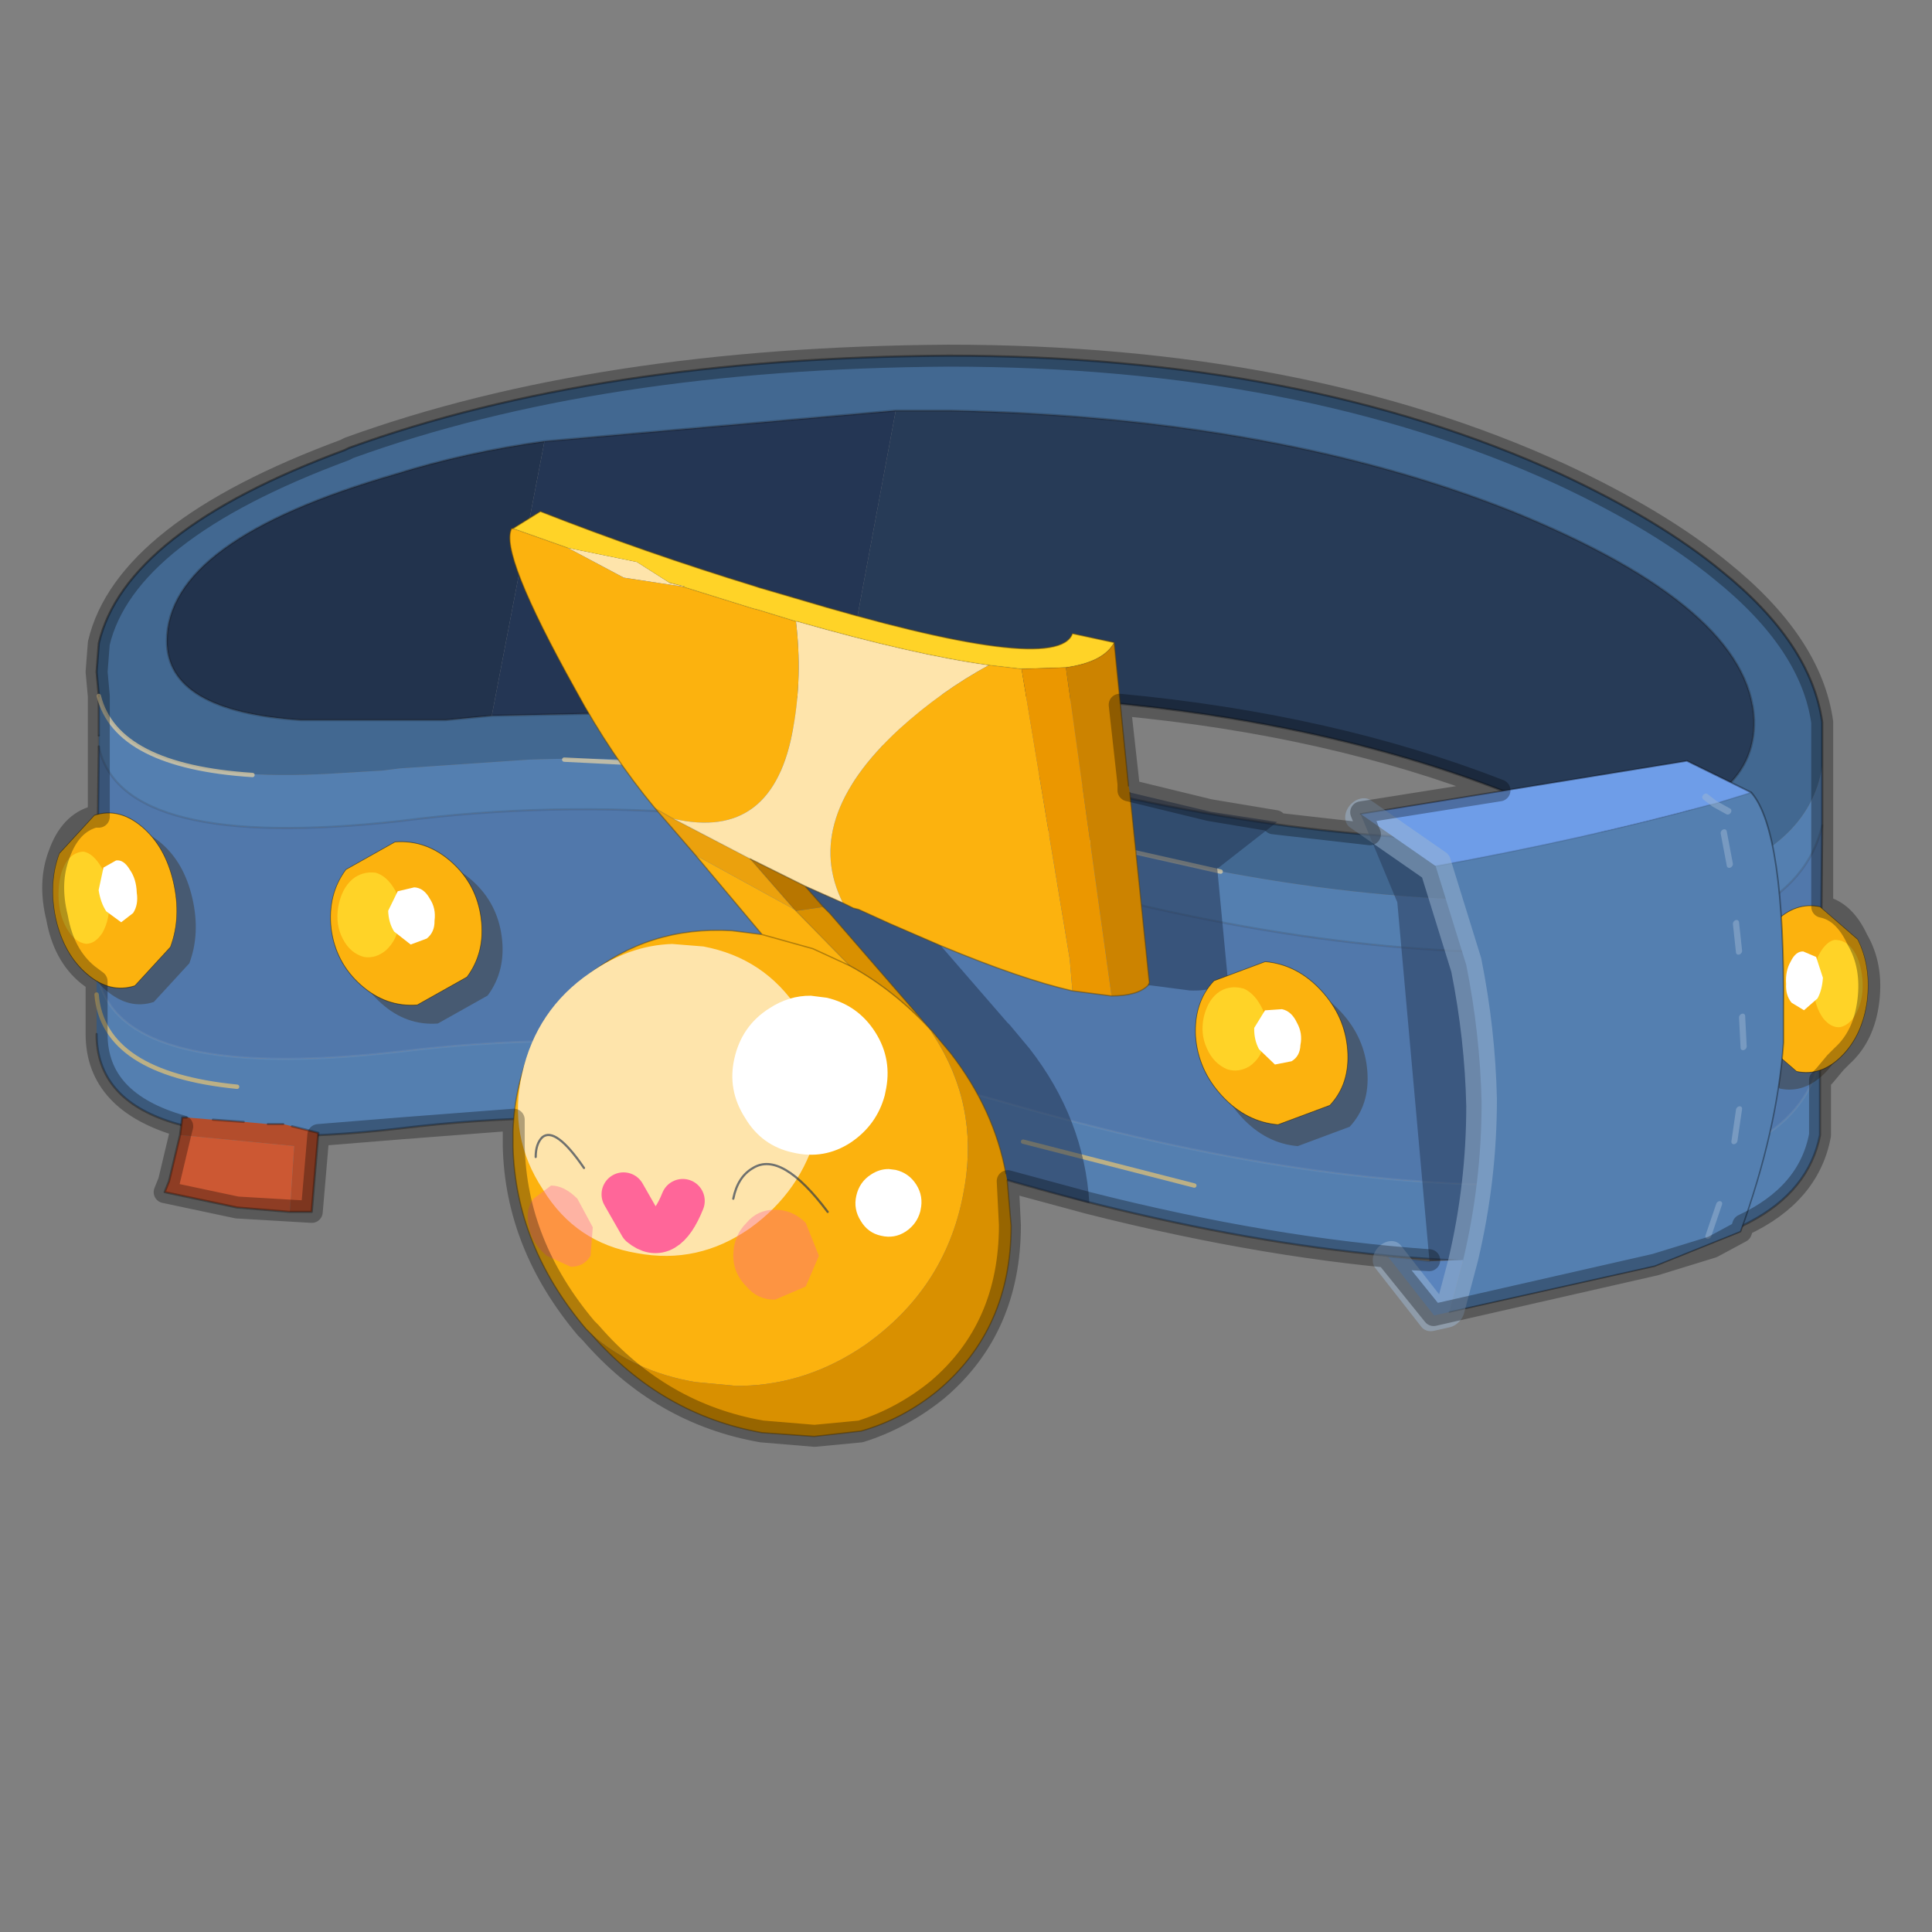 <?xml version="1.0" encoding="UTF-8" standalone="no"?>
<svg xmlns:xlink="http://www.w3.org/1999/xlink" height="440.0px" width="440.0px" xmlns="http://www.w3.org/2000/svg">
  <rect width="100%" height="100%" fill="#808080" stroke="none"/>
  <g transform="matrix(10.0, 0.0, 0.0, 10.0, 0.0, 0.0)">
    <use height="44.0" transform="matrix(1.0, 0.0, 0.0, 1.0, 0.0, 0.0)" width="44.0" xlink:href="#shape0"/>
    <use height="14.05" transform="matrix(-0.228, -0.183, -0.065, 0.316, 42.787, 21.576)" width="11.7" xlink:href="#sprite0"/>
    <use height="17.9" transform="matrix(0.698, -0.156, 0.0, 0.698, 30.636, 18.266)" width="14.3" xlink:href="#sprite1"/>
    <use height="35.5" transform="matrix(0.594, -0.002, 0.0, 0.594, 11.623, 11.65)" width="29.4" xlink:href="#sprite2"/>
    <use height="14.05" transform="matrix(0.309, -0.102, 0.05, 0.319, 27.018, 22.36)" width="11.7" xlink:href="#sprite0"/>
    <use height="14.05" transform="matrix(0.297, -0.153, 0.068, 0.315, 7.262, 19.928)" width="11.7" xlink:href="#sprite0"/>
    <use height="14.05" transform="matrix(0.214, -0.216, 0.098, 0.325, 0.881, 19.679)" width="11.7" xlink:href="#sprite0"/>
    <use height="25.1" transform="matrix(1.0, 0.0, 0.0, 1.0, 0.95, 7.85)" width="41.85" xlink:href="#shape6"/>
  </g>
  <defs>
    <g id="shape0" transform="matrix(1.0, 0.0, 0.0, 1.0, 0.0, 0.0)">
      <path d="M44.0 44.0 L0.0 44.0 0.0 0.0 44.0 0.0 44.0 44.0" fill="#43adca" fill-opacity="0.0" fill-rule="evenodd" stroke="none"/>
      <path d="M41.45 24.25 L41.45 25.85 Q40.95 28.4 36.0 28.7 30.4 29.0 23.2 26.95 16.05 24.85 9.1 25.7 2.2 26.5 2.2 23.55 L2.2 22.05 Q2.5 24.7 9.1 23.95 16.05 23.1 23.2 25.2 30.4 27.25 36.0 26.95 40.9 26.65 41.45 24.1 L41.45 24.25 M2.25 17.0 L2.25 16.75 2.25 15.85 Q2.8 17.95 7.85 17.6 L8.7 17.55 9.1 17.5 12.05 17.3 Q17.55 17.1 23.2 18.75 30.4 20.8 36.0 20.45 L37.85 20.25 38.25 20.15 38.55 20.1 Q41.2 19.35 41.5 17.45 L41.5 18.8 Q40.9 21.35 36.0 21.65 30.4 21.95 23.2 19.9 16.05 17.8 9.1 18.7 2.75 19.4 2.25 17.0" fill="#547fb0" fill-rule="evenodd" stroke="none"/>
      <path d="M2.2 22.05 L2.2 22.0 2.2 21.8 2.2 21.45 2.2 21.25 2.25 17.0 Q2.75 19.4 9.1 18.7 16.05 17.8 23.2 19.9 30.4 21.95 36.0 21.65 40.9 21.35 41.5 18.8 L41.45 24.1 Q40.9 26.65 36.0 26.95 30.4 27.25 23.2 25.2 16.05 23.1 9.1 23.95 2.5 24.7 2.2 22.05" fill="#5178ab" fill-rule="evenodd" stroke="none"/>
      <path d="M2.25 15.85 L2.2 15.3 2.25 14.65 Q2.85 12.1 7.85 10.25 L7.95 10.2 Q13.6 8.15 21.6 8.1 29.65 8.1 35.55 10.8 37.8 11.85 39.2 13.0 41.25 14.65 41.5 16.45 L41.5 16.85 41.5 17.45 Q41.2 19.35 38.55 20.1 L38.25 20.15 37.85 20.25 36.0 20.45 Q30.4 20.8 23.2 18.75 17.55 17.1 12.05 17.3 L9.1 17.5 8.7 17.55 7.85 17.6 Q2.8 17.95 2.25 15.85 M36.3 18.95 L36.5 18.95 36.55 18.95 36.65 18.95 Q40.0 18.45 39.95 16.4 39.85 13.85 34.45 11.65 29.05 9.5 21.65 9.35 L20.4 9.35 12.4 10.05 Q10.6 10.3 9.0 10.8 3.8 12.3 3.8 14.6 3.8 16.2 6.85 16.4 L10.15 16.4 11.2 16.3 13.65 16.25 13.95 16.25 17.45 16.5 23.1 17.55 Q29.7 19.3 34.9 19.1 L35.55 19.05 36.3 18.95" fill="#426891" fill-rule="evenodd" stroke="none"/>
      <path d="M20.4 9.35 L21.65 9.35 Q29.05 9.5 34.45 11.65 39.85 13.85 39.95 16.4 40.0 18.45 36.65 18.95 L36.55 18.95 36.5 18.95 36.3 18.95 34.45 18.1 Q29.05 15.95 21.65 15.8 L19.2 15.8 20.4 9.35" fill="#273b57" fill-rule="evenodd" stroke="none"/>
      <path d="M11.2 16.3 L10.15 16.4 6.85 16.4 Q3.8 16.2 3.8 14.6 3.8 12.3 9.0 10.8 10.6 10.3 12.4 10.05 L11.2 16.3" fill="#22334d" fill-rule="evenodd" stroke="none"/>
      <path d="M13.65 16.25 L11.2 16.3 12.4 10.05 20.4 9.35 19.2 15.8 13.65 16.25" fill="#243654" fill-rule="evenodd" stroke="none"/>
      <path d="M41.45 24.25 L41.45 25.85 Q40.95 28.4 36.0 28.7 30.4 29.0 23.2 26.95 16.05 24.85 9.1 25.7 2.2 26.5 2.2 23.55 M2.2 21.8 L2.2 21.45 M2.2 21.25 L2.25 17.0 M2.25 16.75 L2.25 15.85 M36.3 18.95 L35.55 19.05 34.9 19.1 Q29.7 19.3 23.1 17.55 L17.45 16.5 13.95 16.25 13.65 16.25 19.2 15.8 21.65 15.8 Q29.05 15.95 34.45 18.1 L36.3 18.95" fill="none" stroke="#000000" stroke-linecap="round" stroke-linejoin="round" stroke-opacity="0.302" stroke-width="0.05"/>
      <path d="M2.25 15.85 L2.2 15.3 2.25 14.65 Q2.85 12.1 7.85 10.25 L7.95 10.2 Q13.6 8.15 21.6 8.1 29.65 8.1 35.55 10.8 37.8 11.85 39.2 13.0 41.25 14.65 41.5 16.45 L41.5 16.85 41.5 17.45 41.5 18.8 41.45 24.1" fill="none" stroke="#000000" stroke-linecap="round" stroke-linejoin="round" stroke-opacity="0.353" stroke-width="0.05"/>
      <path d="M20.4 9.35 L21.65 9.35 Q29.05 9.5 34.45 11.65 39.85 13.85 39.95 16.4 40.0 18.45 36.65 18.95 L36.55 18.95 36.5 18.95 36.3 18.95 M13.65 16.25 L11.2 16.3 10.15 16.4 6.85 16.4 Q3.8 16.2 3.8 14.6 3.8 12.3 9.0 10.8 10.6 10.3 12.4 10.05 L20.4 9.35" fill="none" stroke="#000000" stroke-linecap="round" stroke-linejoin="round" stroke-opacity="0.2" stroke-width="0.05"/>
      <path d="M2.25 17.0 L2.25 16.75 M41.5 18.8 Q40.9 21.35 36.0 21.65 30.4 21.95 23.2 19.9 16.05 17.8 9.1 18.7 2.75 19.4 2.25 17.0" fill="none" stroke="#000000" stroke-linecap="round" stroke-linejoin="round" stroke-opacity="0.102" stroke-width="0.05"/>
      <path d="M2.2 22.0 L2.2 21.8" fill="none" stroke="#000000" stroke-linecap="round" stroke-linejoin="round" stroke-opacity="0.153" stroke-width="0.05"/>
      <path d="M41.45 24.1 Q40.9 26.65 36.0 26.95 30.4 27.25 23.2 25.2 16.05 23.1 9.1 23.95 2.5 24.7 2.2 22.05" fill="none" stroke="#b9cddf" stroke-linecap="round" stroke-linejoin="round" stroke-opacity="0.102" stroke-width="0.05"/>
      <path d="M12.5 24.45 L16.55 24.65 M23.3 26.0 L27.2 27.0 M34.2 27.85 L36.0 27.8 38.05 27.55 M2.2 22.65 Q2.35 24.45 5.4 24.75" fill="none" stroke="#fdd06b" stroke-linecap="round" stroke-linejoin="round" stroke-opacity="0.612" stroke-width="0.1"/>
      <path d="M34.85 20.5 L36.0 20.45 37.85 20.25 38.25 20.15 38.55 20.1 M23.8 18.95 L27.8 19.85 M2.25 15.85 Q2.65 17.45 5.75 17.65 M12.85 17.3 L16.85 17.5" fill="none" stroke="#fee2a4" stroke-linecap="round" stroke-linejoin="round" stroke-opacity="0.612" stroke-width="0.1"/>
    </g>
    <g id="sprite0" transform="matrix(1.0, 0.0, 0.0, 1.0, 5.25, 12.15)">
      <use height="14.05" transform="matrix(1.0, 0.0, 0.0, 1.0, -5.25, -12.15)" width="11.7" xlink:href="#shape1"/>
    </g>
    <g id="shape1" transform="matrix(1.0, 0.0, 0.0, 1.0, 5.25, 12.15)">
      <path d="M5.25 -6.65 Q6.65 -4.35 6.45 -2.0 6.25 0.35 4.6 1.35 L0.75 1.5 Q-1.45 0.6 -2.85 -1.7 -4.25 -4.0 -4.05 -6.35 -3.8 -8.7 -2.15 -9.7 L1.65 -9.85 Q3.85 -8.95 5.25 -6.65" fill="#382c15" fill-opacity="0.38" fill-rule="evenodd" stroke="none"/>
      <path d="M5.3 -3.9 Q5.1 -1.55 3.45 -0.55 L-0.4 -0.4 Q-2.6 -1.3 -4.0 -3.6 -5.4 -5.9 -5.2 -8.25 -4.95 -10.6 -3.3 -11.6 L0.5 -11.75 Q2.7 -10.85 4.1 -8.55 5.5 -6.25 5.3 -3.9" fill="#fcb20e" fill-rule="evenodd" stroke="none"/>
      <path d="M5.3 -3.9 Q5.1 -1.55 3.45 -0.55 L-0.4 -0.4 Q-2.6 -1.3 -4.0 -3.6 -5.4 -5.9 -5.2 -8.25 -4.95 -10.6 -3.3 -11.6 L0.5 -11.75 Q2.7 -10.85 4.1 -8.55 5.5 -6.25 5.3 -3.9 Z" fill="none" stroke="#000000" stroke-linecap="round" stroke-linejoin="round" stroke-opacity="0.451" stroke-width="0.05"/>
      <path d="M-1.75 -5.0 Q-2.6 -4.8 -3.35 -5.3 -4.25 -6.0 -4.55 -7.2 -4.85 -8.35 -4.4 -9.4 -3.9 -10.5 -3.0 -10.75 -2.2 -10.95 -1.3 -10.4 -0.55 -9.8 -0.2 -8.55 0.0 -7.4 -0.4 -6.35 -0.8 -5.3 -1.75 -5.0" fill="#ffd327" fill-rule="evenodd" stroke="none"/>
      <path d="M-1.0 -7.5 L-0.05 -8.45 1.15 -8.15 Q1.8 -7.8 2.05 -6.9 2.35 -6.05 2.05 -5.3 1.9 -4.55 1.25 -4.4 L0.05 -4.55 -0.9 -5.95 Q-1.15 -6.7 -1.0 -7.5" fill="#ffffff" fill-rule="evenodd" stroke="none"/>
    </g>
    <g id="sprite1" transform="matrix(1.0, 0.0, 0.0, 1.0, 11.2, 20.25)">
      <use height="17.9" transform="matrix(1.0, 0.0, 0.0, 1.0, -11.2, -20.25)" width="14.3" xlink:href="#shape2"/>
    </g>
    <g id="shape2" transform="matrix(1.0, 0.0, 0.0, 1.0, 11.2, 20.25)">
      <path d="M-8.25 -17.5 Q-3.35 -17.3 0.65 -17.5 L0.85 -17.5 2.05 -17.6 Q3.15 -16.1 3.1 -10.2 L3.1 -9.2 Q2.9 -6.4 1.7 -3.35 L-1.1 -2.85 -7.8 -2.85 -7.35 -4.45 Q-6.75 -6.85 -6.75 -9.45 -6.8 -11.7 -7.25 -14.05 L-8.25 -17.5" fill="#547fb0" fill-rule="evenodd" stroke="none"/>
      <path d="M2.05 -17.6 L0.85 -17.5 0.65 -17.5 Q-3.35 -17.3 -8.25 -17.5 L-10.7 -19.75 -0.05 -19.1 2.05 -17.6" fill="#6e9de8" fill-rule="evenodd" stroke="none"/>
      <path d="M-8.25 -17.5 L-7.25 -14.05 Q-6.8 -11.7 -6.75 -9.45 -6.75 -6.85 -7.35 -4.45 L-8.45 -4.65 -9.5 -16.6 -10.7 -19.75 -8.25 -17.5" fill="#273957" fill-opacity="0.502" fill-rule="evenodd" stroke="none"/>
      <path d="M-7.35 -4.45 L-7.8 -2.85 -8.3 -2.85 -9.8 -5.1 -8.45 -4.65 -7.35 -4.45" fill="#5a84bd" fill-rule="evenodd" stroke="none"/>
      <path d="M2.05 -17.6 L0.85 -17.5 0.65 -17.5 Q-3.35 -17.3 -8.25 -17.5 M-9.8 -5.1 L-8.45 -4.65" fill="none" stroke="#000000" stroke-linecap="round" stroke-linejoin="round" stroke-opacity="0.102" stroke-width="0.05"/>
      <path d="M-7.8 -2.85 L-1.1 -2.85 1.7 -3.35 Q2.9 -6.4 3.1 -9.2 L3.1 -10.2 Q3.15 -16.1 2.05 -17.6 L-0.05 -19.1 -10.7 -19.75" fill="none" stroke="#000000" stroke-linecap="round" stroke-linejoin="round" stroke-opacity="0.353" stroke-width="0.05"/>
      <path d="M-8.25 -17.5 L-7.25 -14.05 Q-6.8 -11.7 -6.75 -9.45 -6.75 -6.85 -7.35 -4.45 L-7.8 -2.85 M-10.7 -19.75 L-8.25 -17.5 M-9.8 -5.1 L-8.3 -2.85 -7.8 -2.85" fill="none" stroke="#9cb5d1" stroke-linecap="round" stroke-linejoin="round" stroke-opacity="0.502" stroke-width="1.0"/>
      <path d="M1.3 -17.15 L0.85 -17.5 0.55 -17.8 M1.35 -15.4 L1.15 -16.5 M1.65 -12.5 L1.55 -13.45 M1.8 -9.35 L1.75 -10.35 M1.5 -6.35 L1.65 -7.35 M0.65 -3.45 L1.0 -4.4" fill="none" stroke="#9cb5d1" stroke-linecap="round" stroke-linejoin="round" stroke-opacity="0.502" stroke-width="0.2"/>
    </g>
    <g id="sprite2" transform="matrix(1.0, 0.0, 0.0, 1.0, 9.65, 35.5)">
      <use height="35.5" transform="matrix(1.0, 0.0, 0.0, 1.0, -9.65, -35.5)" width="29.4" xlink:href="#shape3"/>
      <use height="11.95" transform="matrix(1.0, 0.0, 0.0, 1.0, -9.35, -18.9)" width="11.65" xlink:href="#sprite3"/>
      <use height="11.95" transform="matrix(0.51, 0.024, 0.0, 0.51, -1.135, -17.039)" width="11.65" xlink:href="#sprite4"/>
      <use height="11.95" transform="matrix(0.217, 0.01, 0.0, 0.217, 3.582, -10.301)" width="11.65" xlink:href="#sprite4"/>
    </g>
    <g id="shape3" transform="matrix(1.0, 0.0, 0.0, 1.0, 9.65, 35.5)">
      <path d="M3.1 -20.45 Q1.5 -23.65 5.25 -27.1 6.85 -28.55 8.7 -29.55 L9.95 -29.4 11.8 -18.25 11.9 -17.05 Q9.95 -17.5 6.85 -18.8 L4.9 -19.65 3.7 -20.2 3.5 -20.25 3.1 -20.45 M1.3 -31.25 Q1.55 -29.15 1.2 -27.2 0.45 -22.8 -3.4 -23.7 L-4.1 -24.1 Q-5.8 -26.15 -7.15 -28.65 -10.1 -33.95 -9.6 -34.85 L-9.55 -34.85 -7.45 -34.1 -5.3 -32.95 -3.05 -32.6 -0.35 -31.75 -0.15 -31.7 1.3 -31.25 M1.25 -20.2 L1.3 -20.15 3.35 -18.05 Q5.0 -17.15 6.4 -15.65 L6.8 -15.0 Q8.35 -12.35 7.7 -9.2 7.0 -5.65 3.95 -3.5 1.75 -2.0 -0.75 -1.95 L-1.0 -1.95 -2.55 -2.1 Q-4.9 -2.5 -6.55 -3.95 L-6.75 -4.15 Q-9.45 -7.35 -9.55 -11.15 L-9.55 -11.4 -9.55 -11.75 Q-9.4 -15.45 -6.75 -17.65 -4.35 -19.6 -1.15 -19.4 L0.0 -19.25 -1.8 -21.4 -2.55 -22.3 1.25 -20.2 M3.35 -18.05 L1.95 -18.7 0.0 -19.25 1.95 -18.7 3.35 -18.05" fill="#fcb20e" fill-rule="evenodd" stroke="none"/>
      <path d="M1.3 -20.15 L2.35 -20.3 2.4 -20.25 2.45 -20.2 2.55 -20.1 2.6 -20.05 5.8 -16.35 6.4 -15.65 6.5 -15.55 6.75 -15.25 7.25 -14.65 Q8.9 -12.5 9.35 -10.05 L9.4 -9.8 9.55 -8.05 Q9.55 -4.1 6.75 -1.75 5.4 -0.65 3.8 -0.2 L2.0 0.0 0.0 -0.15 Q-3.85 -0.85 -6.55 -3.95 -4.9 -2.5 -2.55 -2.1 L-1.0 -1.95 -0.75 -1.95 Q1.75 -2.0 3.95 -3.5 7.0 -5.65 7.7 -9.2 8.35 -12.35 6.8 -15.0 L6.4 -15.65 5.8 -16.35 6.4 -15.65 Q5.0 -17.15 3.35 -18.05 L1.3 -20.15" fill="#d99000" fill-rule="evenodd" stroke="none"/>
      <path d="M-3.4 -23.7 L-0.45 -22.15 1.25 -20.2 -2.55 -22.3 -4.1 -24.1 -3.4 -23.7" fill="#eba10d" fill-rule="evenodd" stroke="none"/>
      <path d="M-0.45 -22.15 Q0.55 -21.65 1.65 -21.1 L2.35 -20.3 1.3 -20.15 1.25 -20.2 -0.45 -22.15" fill="#b87600" fill-rule="evenodd" stroke="none"/>
      <path d="M8.7 -29.55 Q6.85 -28.55 5.25 -27.1 1.5 -23.65 3.1 -20.45 L1.65 -21.1 Q0.55 -21.65 -0.45 -22.15 L-3.4 -23.7 Q0.45 -22.8 1.2 -27.2 1.55 -29.15 1.3 -31.25 L1.35 -31.25 Q5.85 -29.95 8.7 -29.55 M-7.45 -34.1 L-4.8 -33.55 -3.55 -32.75 -2.95 -32.6 -3.05 -32.6 -3.55 -32.75 -3.05 -32.6 -5.3 -32.95 -7.45 -34.1" fill="#fee4ab" fill-rule="evenodd" stroke="none"/>
      <path d="M9.95 -29.4 L8.7 -29.55 Q5.85 -29.95 1.35 -31.25 L1.3 -31.25 -0.15 -31.7 -0.35 -31.75 -3.05 -32.6 -2.95 -32.6 -3.55 -32.75 -4.8 -33.55 -7.45 -34.1 -9.55 -34.85 -8.5 -35.5 Q-4.45 -33.9 -0.25 -32.6 L-0.1 -32.55 1.25 -32.15 Q11.3 -29.1 11.9 -30.75 L13.5 -30.4 Q13.1 -29.65 11.65 -29.45 L9.95 -29.4" fill="#ffd327" fill-rule="evenodd" stroke="none"/>
      <path d="M13.5 -30.4 L14.05 -24.9 14.1 -24.65 14.85 -17.35 14.8 -17.25 Q14.4 -16.85 13.4 -16.85 L11.65 -29.45 Q13.1 -29.65 13.5 -30.4" fill="#cc8300" fill-rule="evenodd" stroke="none"/>
      <path d="M11.9 -17.05 L11.8 -18.25 9.95 -29.4 11.65 -29.45 13.4 -16.85 11.9 -17.05" fill="#eb9700" fill-rule="evenodd" stroke="none"/>
      <path d="M3.1 -20.45 L3.5 -20.25 3.7 -20.2 4.9 -19.65 6.85 -18.8 9.4 -15.85 9.5 -15.75 9.75 -15.45 10.25 -14.85 Q12.35 -12.15 12.55 -8.9 L9.4 -9.8 9.35 -10.05 Q8.9 -12.5 7.25 -14.65 L6.75 -15.25 6.5 -15.55 6.4 -15.65 5.8 -16.35 2.6 -20.05 2.55 -20.1 2.45 -20.2 2.4 -20.25 2.35 -20.3 1.65 -21.1 3.1 -20.45 M14.1 -24.65 L17.2 -23.9 19.75 -23.5 17.5 -21.75 17.45 -21.75 17.85 -17.55 Q17.5 -17.0 16.4 -17.05 L14.9 -17.25 14.8 -17.25 14.85 -17.35 14.1 -24.65" fill="#21314d" fill-opacity="0.502" fill-rule="evenodd" stroke="none"/>
      <path d="M9.95 -29.4 L8.7 -29.55 Q5.85 -29.95 1.35 -31.25 L1.3 -31.25 M-3.4 -23.7 L-0.45 -22.15 1.25 -20.2 M11.65 -29.45 Q13.1 -29.65 13.5 -30.4 M-9.55 -34.85 L-7.45 -34.1 M-3.05 -32.6 L-0.35 -31.75 -0.15 -31.7 1.3 -31.25 M9.95 -29.4 L11.65 -29.45 M3.35 -18.05 L1.3 -20.15 M-3.55 -32.75 L-3.05 -32.6 M-4.1 -24.1 L-3.4 -23.7" fill="none" stroke="#593f05" stroke-linecap="round" stroke-linejoin="round" stroke-opacity="0.102" stroke-width="0.05"/>
      <path d="M3.1 -20.45 L3.5 -20.25 3.7 -20.2 4.9 -19.65 6.85 -18.8 Q9.95 -17.5 11.9 -17.05 M-0.45 -22.15 Q0.55 -21.65 1.65 -21.1 L3.1 -20.45 M13.5 -30.4 L14.05 -24.9 M14.8 -17.25 Q14.4 -16.85 13.4 -16.85 L11.9 -17.05 M13.5 -30.4 L11.9 -30.75 Q11.3 -29.1 1.25 -32.15 L-0.1 -32.55 -0.25 -32.6 Q-4.45 -33.9 -8.5 -35.5 L-9.55 -34.85 M14.8 -17.25 L14.85 -17.35 14.1 -24.65 M2.35 -20.3 L1.65 -21.1 M-2.55 -22.3 L-1.8 -21.4 0.0 -19.25 1.95 -18.7 3.35 -18.05 M2.35 -20.3 L2.4 -20.25 2.45 -20.2 2.55 -20.1 2.6 -20.05 5.8 -16.35 6.4 -15.65 Q5.0 -17.15 3.35 -18.05 M6.4 -15.65 L6.5 -15.55 6.75 -15.25 7.25 -14.65 Q8.9 -12.5 9.35 -10.05 M-6.55 -3.95 Q-3.85 -0.85 0.0 -0.15 L2.0 0.0 3.8 -0.2 Q5.4 -0.65 6.75 -1.75 9.55 -4.1 9.55 -8.05 L9.4 -9.8 M-4.1 -24.1 Q-5.8 -26.15 -7.15 -28.65 -10.1 -33.95 -9.6 -34.85 L-9.55 -34.85 M-4.1 -24.1 L-2.55 -22.3 M-6.55 -3.95 L-6.75 -4.15 Q-9.45 -7.35 -9.55 -11.15 L-9.55 -11.4 -9.55 -11.75 Q-9.4 -15.45 -6.75 -17.65 -4.35 -19.6 -1.15 -19.4 L0.0 -19.25" fill="none" stroke="#593f05" stroke-linecap="round" stroke-linejoin="round" stroke-opacity="0.451" stroke-width="0.05"/>
    </g>
    <g id="sprite3" transform="matrix(1.0, 0.0, 0.0, 1.0, 5.85, 11.95)">
      <use height="11.95" transform="matrix(1.0, 0.0, 0.0, 1.0, -5.85, -11.95)" width="11.65" xlink:href="#shape4"/>
    </g>
    <g id="shape4" transform="matrix(1.0, 0.0, 0.0, 1.0, 5.85, 11.95)">
      <path d="M5.6 -4.7 Q5.0 -2.45 3.05 -1.05 1.05 0.35 -1.3 -0.1 -3.65 -0.5 -4.9 -2.55 -6.25 -4.6 -5.7 -7.0 -5.15 -9.45 -3.1 -10.85 -1.6 -11.9 0.05 -11.95 L1.25 -11.85 Q3.6 -11.4 4.9 -9.4 6.2 -7.4 5.65 -4.95 L5.6 -4.7" fill="#fee4ab" fill-rule="evenodd" stroke="none"/>
    </g>
    <g id="sprite4" transform="matrix(1.0, 0.0, 0.0, 1.0, 5.85, 11.95)">
      <use height="11.95" transform="matrix(1.0, 0.0, 0.0, 1.0, -5.85, -11.95)" width="11.65" xlink:href="#shape5"/>
    </g>
    <g id="shape5" transform="matrix(1.0, 0.0, 0.0, 1.0, 5.85, 11.95)">
      <path d="M3.05 -1.05 Q1.05 0.35 -1.3 -0.1 -3.65 -0.5 -4.9 -2.55 -6.25 -4.6 -5.7 -7.0 -5.15 -9.45 -3.1 -10.85 -1.6 -11.9 0.05 -11.95 L1.25 -11.85 Q3.6 -11.4 4.9 -9.4 6.2 -7.4 5.65 -4.95 L5.6 -4.7 Q5.0 -2.45 3.05 -1.05" fill="#ffffff" fill-rule="evenodd" stroke="none"/>
    </g>
    <g id="shape6" transform="matrix(1.0, 0.0, 0.0, 1.0, -0.95, -7.85)">
      <path d="M6.6 27.6 L5.4 27.5 3.75 27.15 3.85 26.9 4.1 25.85 6.7 26.1 6.6 27.6" fill="#cc5833" fill-rule="evenodd" stroke="none"/>
      <path d="M6.1 25.6 L6.45 25.6 6.65 25.65 7.25 25.8 7.1 27.6 6.6 27.6 6.7 26.1 4.1 25.85 4.15 25.45 4.25 25.45 4.85 25.5 5.55 25.55 6.1 25.6" fill="#b34d2c" fill-rule="evenodd" stroke="none"/>
      <path d="M6.1 25.6 L6.45 25.6 M6.65 25.65 L7.25 25.8 7.1 27.6 6.6 27.6 5.4 27.5 3.75 27.15 3.85 26.9 4.1 25.85 4.15 25.45 4.25 25.45 M4.85 25.5 L5.55 25.55" fill="none" stroke="#000000" stroke-linecap="round" stroke-linejoin="round" stroke-opacity="0.302" stroke-width="0.05"/>
      <path d="M14.2 27.2 L14.6 27.9 Q15.15 28.35 15.55 27.35" fill="none" stroke="#ff6699" stroke-linecap="round" stroke-linejoin="round" stroke-width="1.0"/>
      <path d="M16.7 27.3 Q16.8 26.8 17.15 26.6 17.8 26.2 18.85 27.6 M12.2 26.35 Q12.2 26.05 12.35 25.9 12.65 25.65 13.3 26.6" fill="none" stroke="#22334d" stroke-linecap="round" stroke-linejoin="round" stroke-opacity="0.651" stroke-width="0.05"/>
      <path d="M18.35 29.3 L17.65 29.6 Q17.25 29.6 17.0 29.3 16.7 29.0 16.7 28.6 16.7 28.15 17.0 27.85 17.25 27.55 17.65 27.55 18.05 27.55 18.35 27.85 L18.65 28.6 18.35 29.3" fill="#ff6696" fill-opacity="0.38" fill-rule="evenodd" stroke="none"/>
      <path d="M13.45 28.6 Q13.3 28.85 13.0 28.85 L12.45 28.6 Q12.1 28.3 12.05 27.95 11.95 27.55 12.15 27.3 L12.55 27.0 Q12.85 27.0 13.15 27.3 L13.5 27.95 13.45 28.6" fill="#ff6696" fill-opacity="0.38" fill-rule="evenodd" stroke="none"/>
      <path d="M41.5 17.45 L41.5 20.65 Q42.0 20.75 42.3 21.4 42.65 22.0 42.55 22.8 42.45 23.6 41.95 24.05 L41.8 24.2 41.55 24.5 41.45 24.6 41.45 25.85 Q41.2 27.2 39.7 27.9 L39.65 28.05 39.0 28.4 37.7 28.8 32.65 29.95 31.6 28.65 32.55 28.7 Q28.95 28.45 24.8 27.4 L22.95 26.9 23.0 27.9 Q23.0 30.25 21.35 31.65 20.55 32.3 19.6 32.6 L18.55 32.7 17.35 32.6 Q15.05 32.2 13.45 30.35 L13.35 30.25 Q11.75 28.35 11.7 26.1 L11.7 25.95 11.7 25.75 11.7 25.5 9.1 25.7 7.25 25.85 7.1 27.6 5.4 27.5 3.75 27.15 3.85 26.9 4.1 25.85 4.15 25.65 Q2.2 25.1 2.2 23.55 L2.2 22.35 2.0 22.2 Q1.45 21.75 1.3 20.9 1.1 20.1 1.35 19.45 1.6 18.75 2.15 18.6 L2.25 18.6 2.25 15.85 2.2 15.3 2.25 14.65 Q2.85 12.1 7.85 10.25 L7.95 10.2 Q13.6 8.15 21.6 8.1 29.65 8.1 35.55 10.8 37.8 11.85 39.2 13.0 41.25 14.65 41.5 16.45 L41.5 16.85 41.5 17.45 M25.7 17.85 L25.7 18.0 27.55 18.45 29.05 18.7 29.0 18.75 31.2 19.0 31.0 18.5 34.15 18.0 Q30.3 16.5 25.5 16.05 L25.7 17.85" fill="none" stroke="#000000" stroke-linecap="round" stroke-linejoin="round" stroke-opacity="0.302" stroke-width="0.5"/>
    </g>
  </defs>
</svg>
